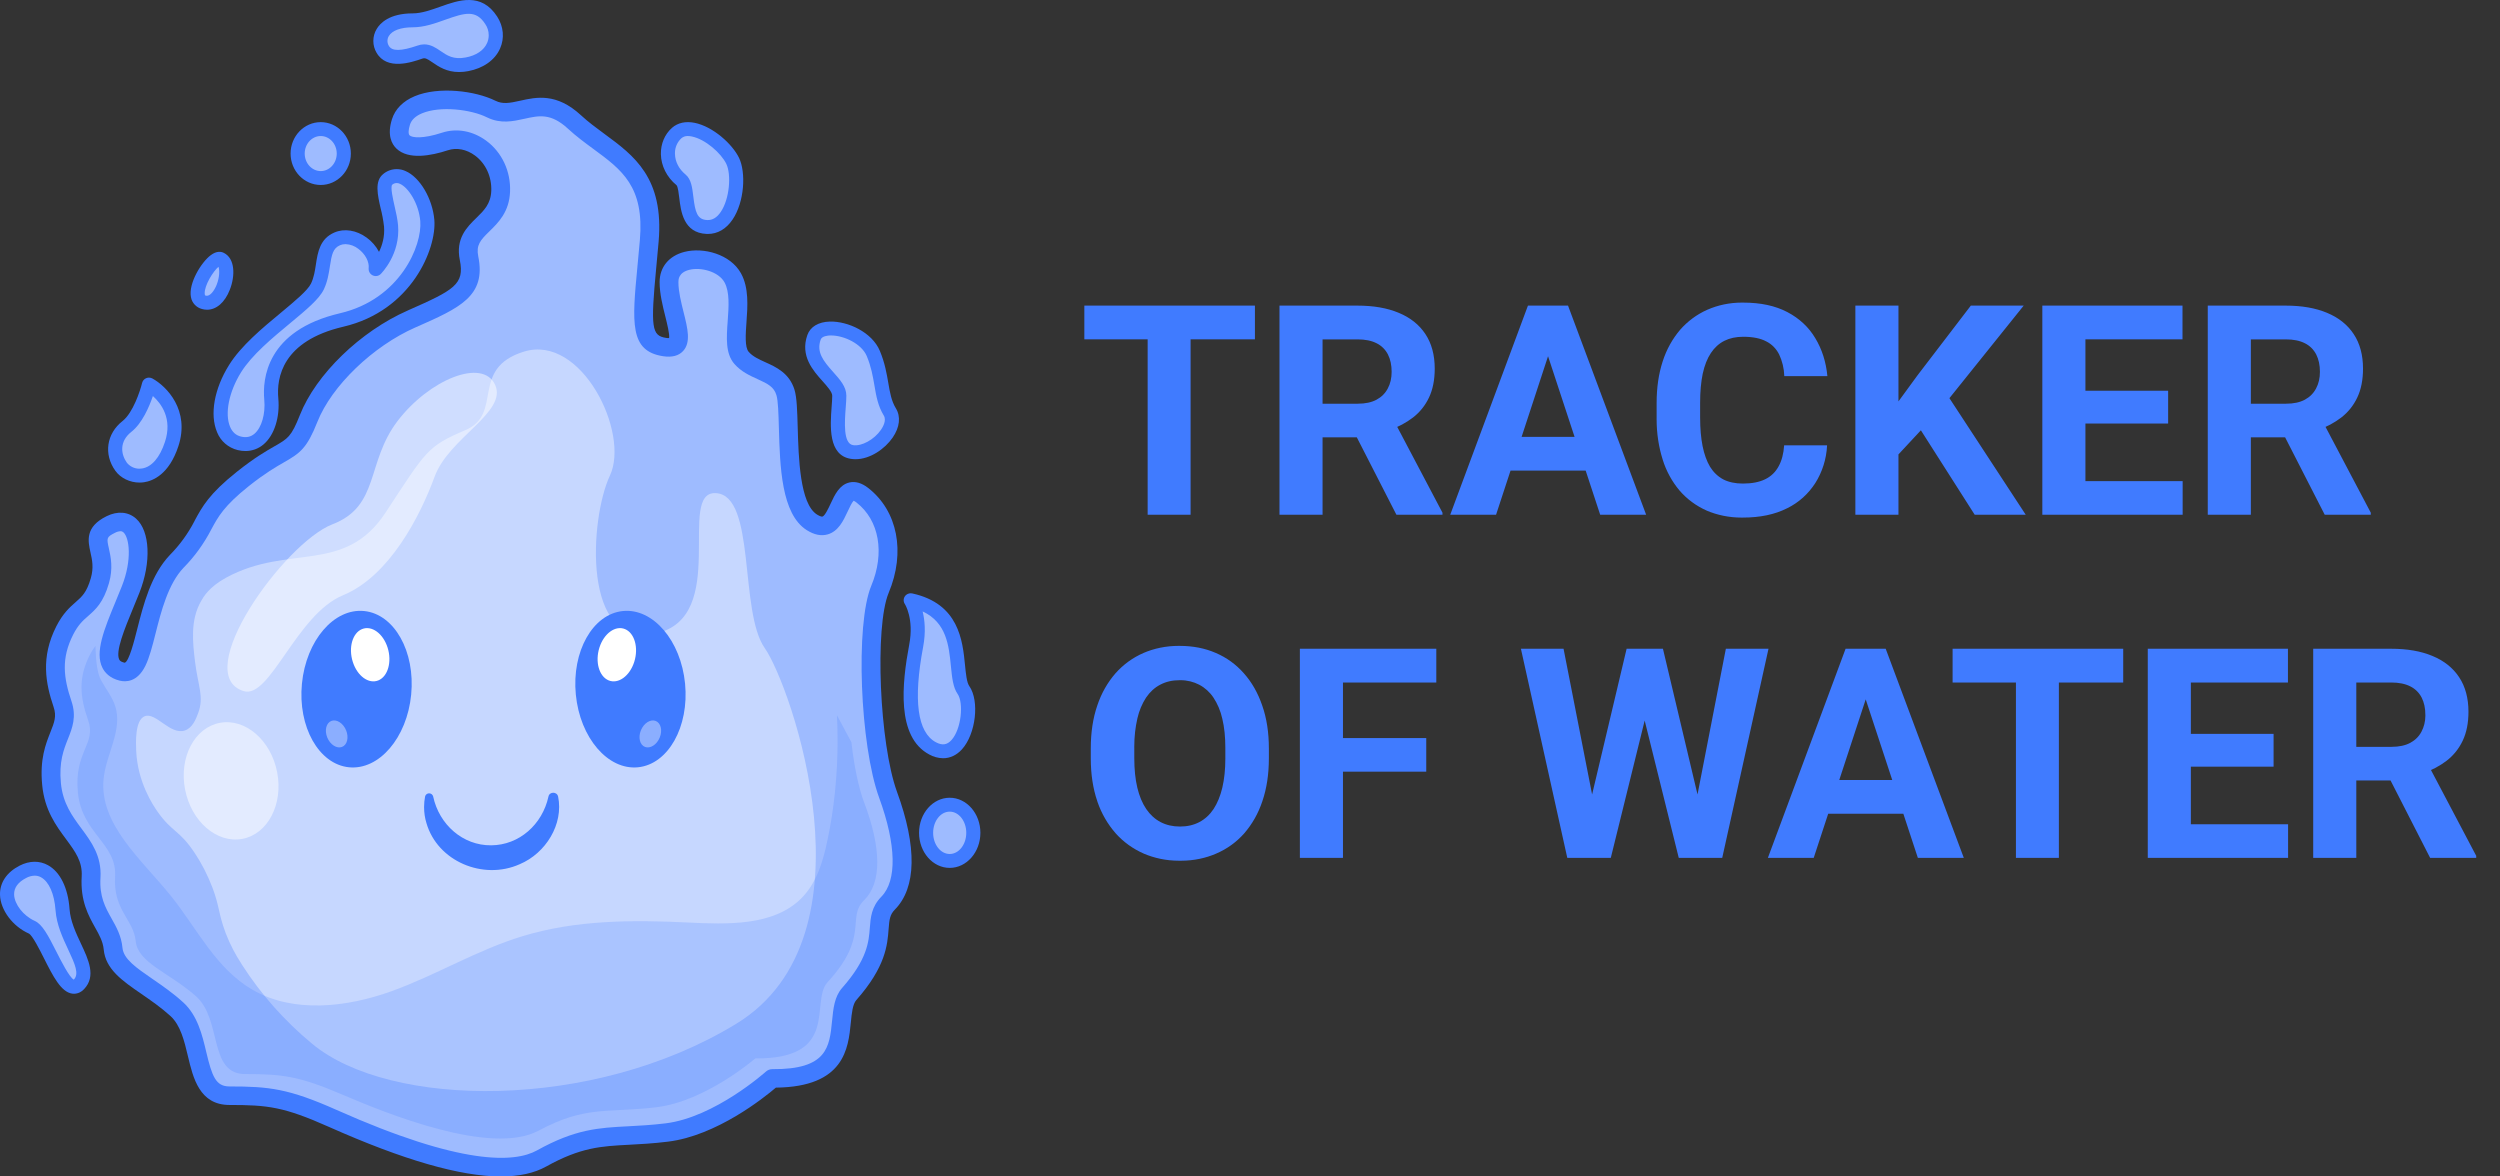 <!-- Generated by IcoMoon.io -->
<svg version="1.1" xmlns="http://www.w3.org/2000/svg" width="2176" height="1024" viewBox="0 0 2176 1024">
<rect x="0" y="0" width="2176" height="1024" fill="#333333" stroke="none"/>
<title>logo</title>
<path fill="#9ebbff" d="M337.493 156.117c14.357-11.307 32.512 13.184 34.432 35.776 1.92 22.613-18.176 73.472-74.603 86.635-56.405 13.184-63.104 48.021-61.205 68.757 1.92 20.693-7.637 43.307-27.733 38.613-20.075-4.693-21.973-35.797-3.819-65.003 18.176-29.227 64.064-55.552 71.723-71.573 7.659-16 1.92-34.837 17.216-41.429s35.371 10.368 33.472 26.389c0 0 15.296-15.061 13.376-37.675-1.259-14.827-10.069-34.816-2.859-40.491zM708.523 293.611c5.333-15.083 43.029-6.592 51.627 14.123 8.619 20.715 5.76 36.736 14.357 50.859s-15.296 37.653-33.003 34.837c-17.707-2.816-11.008-34.837-11.008-48.96s-30.571-26.389-21.973-50.859zM588.992 115.797c13.077-11.52 41.109 8.32 48.768 24.32s0.96 58.368-22.485 57.429c-23.424-0.939-14.101-34.069-22.464-40.96-14.805-12.245-14.336-31.552-3.84-40.789zM427.563 17.707c9.28 14.357 2.368 33.877-21.205 38.293-23.595 4.395-28.053-15.083-40.811-10.667-12.757 4.395-26.795 7.509-32.512-2.539-5.717-10.027 0.64-25.109 26.133-25.109s51.349-26.368 68.395 0zM279.168 154.965c11.093 0 20.075-9.536 20.075-21.312 0-11.755-8.981-21.291-20.075-21.291s-20.075 9.536-20.075 21.291c0 11.776 8.96 21.312 20.053 21.312zM192.043 225.493c-7.125-3.541-30.507 33.259-14.571 37.653 15.936 4.416 25.984-32 14.571-37.653zM129.664 334.72s31.232 16.96 19.755 51.797c-11.477 34.837-36.331 30.443-43.968 19.776-7.68-10.667-7.659-25.109 5.099-35.179 12.736-10.069 19.115-36.395 19.115-36.395zM792.683 522.432s9.557 14.144 4.779 39.552c-4.779 25.387-12.416 75.307 14.336 89.451 26.773 14.144 37.312-35.776 26.795-50.837-10.496-15.061 5.739-66.88-45.909-78.165zM826.624 749.376c11.371 0 20.565-10.965 20.565-24.491s-9.195-24.491-20.565-24.491c-11.349 0-20.544 10.965-20.544 24.491s9.195 24.491 20.565 24.491zM20.011 758.784c17.728-9.045 32.512 5.653 34.432 32.96s27.733 50.859 14.336 64.981c-13.397 14.123-28.949-44.267-41.109-49.685-18.667-8.32-33.493-35.072-7.659-48.256z"></path>
<path fill="#9ebbff" d="M773.013 786.091c-16.683 16.96 5.525 34.517-33.877 79.104-16.427 18.56 12.096 74.091-66.944 73.451 0 0-45.909 41.429-91.819 47.083-45.909 5.675-65.024-1.877-109.013 22.613s-141.525-16.96-181.696-34.837c-40.171-17.899-55.467-19.797-89.877-19.797s-21.035-52.736-45.909-75.328c-24.875-22.613-53.547-32-55.467-52.715s-21.035-30.144-19.115-62.165c1.92-32.043-30.613-41.429-34.432-81.003-3.797-39.552 17.195-47.061 9.557-69.675-7.659-22.613-9.557-41.408 1.92-64.021 1.515-3.019 3.089-5.589 4.85-8.016l-0.114 0.165c9.813-13.803 19.264-12.715 25.856-35.456 7.659-26.389-13.376-37.675 9.579-48.981 22.955-11.285 30.613 22.592 17.195 56.512-13.397 33.92-30.613 65.92-7.637 71.552 22.955 5.653 17.216-64.021 47.829-96.043 30.592-32.043 17.216-39.552 57.365-71.573s43.989-18.816 57.387-52.736c13.376-33.92 51.157-69.675 89.664-86.635s55.701-24.469 49.963-52.736c-5.76-28.267 26.347-28.245 27.52-58.389s-25.621-50.837-48.555-43.307c-22.955 7.531-45.909 7.531-38.272-16.939 7.68-24.469 55.829-22.613 78.592-11.307 22.763 11.285 41.92-16.939 72.533 11.307 30.592 28.245 70.741 37.675 65.003 103.595-5.717 65.941-11.456 88.512 13.397 92.288s3.84-30.144 3.84-56.491c0-26.368 43.968-24.491 55.445-3.776 11.456 20.693-3.819 56.491 7.659 69.696 11.456 13.205 32.512 11.285 38.251 30.101 5.717 18.837-3.819 96.064 22.955 113.024 26.752 16.96 21.035-41.429 43.989-23.531 22.955 17.877 28.672 49.877 15.296 81.92-8.939 21.397-9.856 74.837-4.651 120.832 2.517 22.763 6.528 43.733 11.776 58.069 15.787 43.307 16.64 77.184-0.043 94.144z"></path>
<path fill="#c6d7ff" d="M455.979 306.069c50.219-15.616 92.373 70.784 74.88 107.904-17.472 37.12-24.939 151.659 39.957 137.408 64.896-14.229 17.493-124.373 52.416-122.155 34.944 2.219 19.968 102.997 42.453 134.955 22.464 31.957 99.968 250.752-24.917 326.955s-301.611 73.749-369.28 17.195c-23.887-19.807-44.243-42.762-60.734-68.436l-0.706-1.175c-5.161-7.828-9.823-16.809-13.525-26.272l-0.342-0.992c-6.080-16.384-5.013-22.144-11.157-38.592-4.434-11.569-9.615-21.524-15.761-30.782l0.359 0.574c-13.504-20.416-19.627-18.027-32.235-35.819-4.203-5.931-17.579-25.984-18.816-53.013-0.32-7.083-1.237-26.837 7.317-30.379 9.664-3.968 22.187 16.64 35.029 12.373 6.72-2.261 9.643-10.027 11.499-14.933 5.419-14.421 0-23.36-2.624-44.757-2.005-16.555-4.416-36.48 5.44-53.269 1.621-2.752 6.272-11.733 21.717-20.117 54.315-29.504 103.104-2.453 138.624-56.533 35.52-54.101 36.224-57.643 69.568-71.851 33.365-14.208 3.413-53.547 50.837-68.288z"></path>
<path fill="#407bff" d="M436.053 1024c-35.456 0-84.992-14.315-149.76-43.157-39.467-17.6-53.461-19.072-86.507-19.072-26.133 0-31.701-23.467-36.181-42.325-3.179-13.333-6.443-27.115-15.275-35.136-8.235-7.488-16.853-13.397-25.152-19.136-16.811-11.563-31.317-21.547-32.917-38.805-0.64-6.827-3.797-12.48-7.467-19.029-5.76-10.325-12.949-23.147-11.691-44.331 0.789-13.141-5.547-21.675-13.525-32.491-8.789-11.861-18.752-25.301-20.864-47.253-2.176-22.485 3.029-35.541 7.189-46.059 3.413-8.576 5.483-13.76 2.752-21.845-6.912-20.416-11.413-43.051 2.347-70.187 5.803-11.413 11.925-16.768 16.853-21.077 5.568-4.907 9.6-8.427 13.184-20.843 2.667-9.173 1.173-15.936-0.299-22.485-2.176-9.856-4.907-22.144 14.080-31.488 9.536-4.693 18.88-3.904 25.621 2.133 12.16 10.88 13.355 38.016 2.901 64.512-1.835 4.651-3.733 9.259-5.611 13.76-7.253 17.6-15.488 37.483-11.904 44.437 0.277 0.533 0.939 1.813 4.224 2.624 0.192 0.064 0.384 0.085 0.597 0.064 3.691-1.28 8.149-18.859 10.816-29.376 5.333-21.013 11.989-47.232 28.437-64.427 8.506-8.61 15.728-18.515 21.338-29.387l0.315-0.672c6.4-11.84 12.459-23.083 36.544-42.261 15.339-12.245 25.536-18.069 33.003-22.357 11.435-6.528 14.507-8.299 21.909-27.051 13.973-35.413 52.608-72.853 93.952-91.051l0.171-0.085c40.085-17.664 49.387-22.613 45.099-43.733-3.84-18.901 6.208-28.736 14.293-36.629 6.784-6.613 12.629-12.331 13.077-23.616 0.469-12.373-4.821-23.872-14.165-30.784-7.36-5.419-15.957-7.104-23.616-4.587-14.72 4.843-34.389 8.491-44.757-1.472-4.16-4.011-8.235-11.691-3.925-25.493 2.773-8.853 9.6-15.787 19.733-20.053 20.907-8.789 52.8-4.779 70.379 3.925 6.293 3.136 12.267 2.027 21.44-0.021 14.080-3.157 31.637-7.061 52.971 12.629 6.485 5.995 13.653 11.264 20.565 16.341 25.493 18.731 51.883 38.123 47.019 93.824-0.704 8.235-1.429 15.808-2.091 22.763-4.949 52.139-3.968 58.965 8.576 60.864 0.875 0.149 1.771 0.213 2.667 0.192 0.533-3.413-1.749-12.523-3.285-18.752-2.347-9.344-4.992-19.925-4.992-29.995 0-13.056 8.149-22.933 21.781-26.347 16.341-4.096 39.744 1.92 49.067 18.731 6.933 12.544 5.781 28.48 4.757 42.539-0.725 10.197-1.579 21.76 1.92 25.771 3.563 4.096 8.875 6.485 14.507 9.045 9.344 4.203 20.928 9.451 25.387 24 2.048 6.827 2.368 18.24 2.773 32.661 0.747 26.453 1.856 66.453 16.747 75.883 2.709 1.707 4.267 1.941 4.757 1.813 2.197-0.64 5.312-7.317 7.168-11.307 3.563-7.637 7.595-16.32 16.256-18.368 5.248-1.237 10.795 0.384 16.448 4.779 25.621 19.989 32.64 55.829 17.792 91.307-12.288 29.44-8.021 131.349 7.253 173.141 17.557 48 16.917 83.435-1.835 102.507-4.331 4.395-4.8 8.405-5.461 16.981-1.045 13.845-2.496 32.789-28.117 61.803-3.2 3.627-3.968 11.413-4.779 19.669-2.197 22.336-5.504 55.872-65.237 56.533-10.368 8.832-51.541 41.813-93.888 47.019-13.013 1.6-24 2.176-33.707 2.688-24.491 1.28-42.176 2.176-72.299 18.944-10.368 5.76-23.445 8.661-39.381 8.661zM104.811 462.379c-1.721 0.101-3.309 0.587-4.705 1.372l0.055-0.028c-7.595 3.733-7.381 4.672-5.397 13.611 1.621 7.296 3.84 17.28 0.043 30.357-4.907 16.917-11.605 22.784-18.069 28.459-4.48 3.904-8.683 7.595-13.077 16.256-10.517 20.715-8.363 37.504-1.472 57.877 4.608 13.611 0.725 23.381-3.029 32.811-3.733 9.387-7.957 19.989-6.144 38.656 1.707 17.536 9.877 28.587 17.792 39.275 8.747 11.819 17.771 24.021 16.64 42.944-0.981 16.533 4.203 25.792 9.707 35.605 4.181 7.445 8.491 15.147 9.429 25.344 0.896 9.792 11.968 17.408 25.984 27.051 8.363 5.739 17.835 12.267 26.88 20.48 12.523 11.392 16.555 28.373 20.096 43.307 5.056 21.248 8.299 29.888 20.245 29.888 34.304 0 51.243 1.771 93.269 20.48 109.013 48.576 154.944 45.952 174.293 35.2 33.451-18.624 53.76-19.691 79.488-21.013 9.429-0.491 20.096-1.045 32.533-2.56 42.816-5.291 86.848-44.651 87.275-45.035 1.515-1.365 3.499-2.133 5.547-2.133h0.064c47.787 0.384 49.728-19.243 51.968-41.963 1.067-10.88 2.091-21.184 8.747-28.715 22.037-24.96 23.189-40.171 24.128-52.395 0.683-8.96 1.387-18.219 10.027-27.029 13.696-13.909 13.035-45.184-1.813-85.824-16.896-46.187-20.864-151.488-6.997-184.704 11.989-28.672 6.976-57.131-12.8-72.533-0.728-0.608-1.556-1.136-2.448-1.55l-0.069-0.029c-1.515 1.451-3.755 6.272-5.141 9.237-3.797 8.149-8.107 17.365-17.451 20.053-5.632 1.621-11.755 0.384-18.219-3.712-22.187-14.037-23.317-55.616-24.256-89.003-0.341-12.181-0.64-23.701-2.133-28.48-2.176-7.211-7.424-9.877-16.469-13.973-6.677-3.029-14.229-6.443-20.139-13.227-7.872-9.024-6.869-22.827-5.803-37.397 0.896-12.416 1.835-25.259-2.816-33.643-5.163-9.301-20.416-13.397-30.635-10.837-9.451 2.389-9.451 8.661-9.451 10.731 0 8.107 2.389 17.685 4.501 26.133 3.541 14.101 6.571 26.261-0.448 33.835-3.84 4.139-9.685 5.653-17.323 4.501-29.376-4.437-27.051-29.12-22.379-78.293 0.64-6.891 1.365-14.443 2.091-22.656 4.053-46.763-15.616-61.227-40.512-79.509-7.275-5.355-14.805-10.88-21.973-17.493-14.997-13.867-25.237-11.563-38.144-8.683-9.621 2.133-20.565 4.587-32.427-1.28-14.080-6.997-40.768-10.133-56.597-3.499-5.632 2.368-9.173 5.717-10.475 9.941-1.408 4.501-1.515 8.021-0.299 9.216 2.176 2.091 11.456 3.2 28.139-2.283 12.821-4.224 26.901-1.664 38.613 6.976 13.653 10.091 21.397 26.645 20.693 44.288-0.661 17.643-10.219 26.987-17.877 34.475-8.043 7.829-11.797 12.053-9.771 22.016 6.976 34.517-16.128 44.736-54.464 61.611l-0.192 0.064c-37.12 16.341-73.003 50.923-85.376 82.197-9.109 23.083-15.083 27.221-28.928 35.157-6.997 4.011-16.576 9.493-30.933 20.928-21.461 17.131-26.517 26.475-32.363 37.312-6.648 12.862-14.713 23.903-24.207 33.53l0.015-0.016c-13.525 14.144-19.584 38.080-24.448 57.301-2.859 11.264-5.333 20.992-8.896 28.245-7.040 14.208-17.067 14.144-22.4 12.8-8.704-2.133-12.885-7.147-14.848-10.965-6.976-13.525 1.515-34.027 11.349-57.813 1.835-4.437 3.712-8.96 5.504-13.525 9.003-22.805 6.507-42.112 1.323-46.763-0.627-0.598-1.477-0.966-2.414-0.966-0.074 0-0.147 0.002-0.22 0.007h0.010z"></path>
<path fill="#407bff" d="M213.632 392.576c-2.24 0-4.48-0.277-6.656-0.811-8.317-2.009-14.947-7.851-18.008-15.506l-0.061-0.174c-6.443-15.275-2.453-37.653 10.432-58.347 10.475-16.811 28.928-32.107 45.227-45.611 11.947-9.941 23.275-19.307 26.155-25.365 2.496-5.227 3.413-11.093 4.267-16.789 1.6-10.389 3.413-22.165 16.064-27.605 8.64-3.733 19.136-2.069 28.075 4.437 4.501 3.264 8.192 7.509 10.773 12.416 2.773-5.675 5.099-13.269 4.352-22.123-0.688-5.766-1.662-10.864-2.953-15.833l0.18 0.815c-2.901-12.608-5.611-24.533 2.176-30.699 3.143-2.602 7.216-4.18 11.658-4.18 2.749 0 5.357 0.605 7.698 1.688l-0.114-0.047c12.523 5.312 23.573 24 25.152 42.539 2.091 24.683-19.627 79.083-79.296 93.013-53.035 12.416-58.155 44.373-56.512 62.336 1.515 16.384-3.477 32.064-12.693 39.936-4.395 3.84-10.069 5.931-15.915 5.909zM300.736 212.501c-0.036 0-0.079-0.001-0.122-0.001-1.681 0-3.282 0.345-4.734 0.969l0.078-0.030c-6.144 2.645-7.253 8.107-8.811 18.347-0.96 6.229-2.048 13.291-5.291 20.117-4.053 8.448-15.232 17.728-29.397 29.483-15.573 12.907-33.237 27.541-42.667 42.688-10.517 16.917-14.357 35.968-9.536 47.403 1.941 4.629 5.163 7.509 9.557 8.533 4.629 1.088 8.448 0.277 11.669-2.475 6.251-5.333 9.685-17.259 8.533-29.696-1.621-17.579 1.557-60.139 65.899-75.179 52.48-12.267 71.68-59.072 69.888-80.235-1.28-15.232-10.411-29.333-17.771-32.448-0.792-0.415-1.731-0.659-2.727-0.659-1.528 0-2.922 0.574-3.978 1.517l0.006-0.005c-1.685 2.005 0.789 12.8 2.112 18.624 1.28 5.547 2.56 11.307 3.029 16.661 2.133 25.109-14.464 41.749-15.147 42.453-1.11 1.069-2.622 1.727-4.288 1.727-3.417 0-6.187-2.77-6.187-6.187 0-0.18 0.008-0.358 0.023-0.534l-0.002 0.023c0.683-5.76-2.965-12.587-9.067-17.067-3.031-2.386-6.863-3.879-11.038-4.031l-0.034-0.001zM744.619 399.701c-1.365 0-2.731-0.107-4.075-0.32-19.819-3.157-17.92-28.587-16.683-45.44 0.277-3.584 0.512-6.955 0.512-9.493 0-3.243-4.245-7.979-8.341-12.587-8.32-9.28-19.712-22.016-13.312-40.235 2.517-7.189 9.664-11.477 19.605-11.733 15.659-0.384 36.736 9.237 43.52 25.557 4.352 10.453 5.931 19.733 7.339 27.904 1.429 8.405 2.667 15.659 6.613 22.101 4.373 7.189 3.349 16.427-2.795 25.387-6.784 9.877-19.627 18.859-32.384 18.859zM723.349 291.968h-0.704c-2.133 0.085-7.253 0.533-8.32 3.605-3.776 10.752 1.877 18.197 10.923 28.288 5.867 6.571 11.413 12.757 11.413 20.565 0 2.987-0.256 6.571-0.555 10.389-0.917 12.437-2.325 31.232 6.4 32.64 7.488 1.173 18.411-4.821 24.32-13.397 1.579-2.304 5.013-8.149 2.411-12.395-5.12-8.405-6.613-17.109-8.171-26.325-1.365-7.936-2.773-16.128-6.613-25.344-4.459-10.752-19.776-18.005-31.104-18.005zM616.085 203.627l-1.045-0.021c-20.181-0.811-22.443-19.883-23.787-31.253-0.448-3.733-1.173-9.941-2.411-11.157-8.491-6.997-13.44-16.875-13.611-27.093-0.149-8.96 3.371-17.28 9.664-22.827 5.056-4.437 11.861-5.931 19.691-4.373 15.936 3.2 32.896 18.432 38.741 30.635 5.952 12.459 4.8 37.973-5.675 53.525-5.547 8.235-12.992 12.565-21.568 12.565zM598.805 118.4c-0.116-0.006-0.253-0.009-0.39-0.009-2.033 0-3.895 0.729-5.34 1.94l0.013-0.011c-3.453 3.215-5.605 7.787-5.605 12.861 0 0.264 0.006 0.526 0.017 0.787l-0.001-0.037c0.107 6.784 3.413 13.184 9.259 18.027 4.907 4.053 5.76 11.307 6.699 18.987 1.621 13.717 3.349 20.224 12.096 20.587 4.629 0.192 8.512-2.155 11.861-7.168 7.765-11.52 9.152-32.555 4.8-41.664-4.48-9.344-18.261-21.547-30.080-23.915-0.992-0.225-2.138-0.364-3.313-0.384h-0.015zM399.595 62.699c-10.88 0-17.771-4.693-23.061-8.32-4.992-3.413-6.571-4.181-8.96-3.349-9.216 3.179-30.827 10.624-39.893-5.248-1.717-2.904-2.731-6.399-2.731-10.131 0-3.821 1.063-7.393 2.909-10.438l-0.051 0.090c2.987-5.12 11.093-13.653 31.36-13.653 7.765 0 16.085-2.987 24.128-5.845 15.893-5.653 35.669-12.693 49.451 8.64 5.568 8.64 6.485 18.731 2.539 27.733-4.437 10.091-14.571 17.28-27.797 19.755-2.367 0.476-5.094 0.755-7.883 0.768h-0.011zM369.216 38.613c5.824 0 10.432 3.157 14.315 5.824 5.717 3.904 11.093 7.573 21.675 5.611 9.301-1.728 15.979-6.229 18.795-12.672 0.873-1.987 1.381-4.304 1.381-6.739 0-3.62-1.123-6.978-3.040-9.745l0.037 0.057c-8.107-12.587-17.557-9.941-34.901-3.755-9.045 3.243-18.411 6.571-28.309 6.571-10.304 0-17.877 2.773-20.757 7.637-0.735 1.206-1.169 2.664-1.169 4.224s0.435 3.018 1.19 4.26l-0.021-0.036c2.773 4.864 10.517 4.8 25.131-0.213 1.686-0.626 3.633-0.999 5.664-1.024h0.011zM279.168 161.003c-14.464 0-26.24-12.267-26.24-27.349s11.776-27.349 26.24-27.349c14.464 0 26.219 12.267 26.219 27.349s-11.755 27.349-26.24 27.349zM279.168 118.4c-7.68 0-13.952 6.848-13.952 15.253s6.251 15.253 13.952 15.253c7.68 0 13.931-6.827 13.931-15.253 0-8.405-6.251-15.253-13.931-15.253zM180.224 269.589c-1.493 0-2.987-0.213-4.395-0.619-4.972-1.284-8.741-5.311-9.631-10.332l-0.012-0.078c-2.261-11.84 8.939-30.293 17.323-36.501 5.056-3.755 8.939-3.157 11.307-1.963 9.813 4.864 10.048 19.84 5.205 32.149-4.331 11.051-11.691 17.344-19.797 17.344zM190.165 232.213c-4.501 3.797-12.373 16.171-11.989 23.36 0.085 1.536 0.384 1.6 0.96 1.749 3.541 1.003 7.381-4.224 9.451-9.451 2.731-6.997 2.517-13.056 1.579-15.659zM121.472 420.032c-8.341 0-16.469-3.861-21.056-10.24-10.368-14.464-7.765-32.299 6.293-43.371 9.067-7.147 15.339-26.325 16.981-33.109 0.461-1.866 1.747-3.362 3.439-4.102l0.039-0.015c0.736-0.331 1.596-0.524 2.5-0.524 1.076 0 2.089 0.273 2.972 0.753l-0.033-0.016c12.352 6.72 32.96 27.648 22.656 58.965-8.107 24.619-22.187 30.208-29.867 31.36-1.28 0.192-2.603 0.299-3.925 0.299zM133.077 344.704c-3.179 9.301-9.323 23.744-18.709 31.147-10.965 8.64-8.96 19.904-3.904 26.944 2.582 3.158 6.478 5.158 10.842 5.158 0.805 0 1.594-0.068 2.361-0.199l-0.083 0.012c8.405-1.259 15.509-9.472 19.989-23.125 6.699-20.267-3.264-33.451-10.496-39.936zM820.864 659.968c-4.397-0.080-8.502-1.257-12.075-3.266l0.129 0.066c-28.971-15.296-23.851-62.037-17.493-95.893 4.224-22.4-3.755-34.987-3.84-35.093-0.648-0.941-1.035-2.106-1.035-3.36 0-2.552 1.6-4.73 3.853-5.586l0.041-0.014c0.677-0.276 1.463-0.436 2.285-0.436 0.46 0 0.908 0.050 1.34 0.145l-0.041-0.008c40.64 8.896 43.819 41.067 45.909 62.336 0.789 7.765 1.493 15.104 3.733 18.304 9.045 12.949 5.696 41.771-6.4 55.061-4.651 5.12-10.325 7.744-16.405 7.744zM803.051 532.181c1.856 7.424 2.901 17.835 0.448 30.891-8.747 46.571-4.971 74.496 11.2 83.029 5.44 2.88 9.6 2.304 13.44-1.92 8.747-9.664 10.709-32.512 5.376-40.149-4.011-5.76-4.843-14.208-5.824-23.979-1.771-18.048-3.755-38.165-24.64-47.872zM826.624 755.413c-14.72 0-26.688-13.696-26.688-30.528 0-16.853 11.968-30.528 26.688-30.528s26.709 13.696 26.709 30.528c0 16.853-11.989 30.528-26.709 30.528zM826.624 706.453c-7.957 0-14.421 8.256-14.421 18.432s6.464 18.432 14.421 18.432c7.957 0 14.421-8.256 14.421-18.432s-6.464-18.432-14.421-18.432zM64.427 864.96c-0.018 0-0.038 0-0.059 0-0.551 0-1.093-0.039-1.623-0.114l0.061 0.007c-9.707-1.408-16.619-15.061-24.597-30.891-3.755-7.445-10.048-19.904-13.099-21.397-14.165-6.336-24.683-20.48-25.109-33.621-0.277-10.667 5.824-19.733 17.173-25.536 8.448-4.309 17.173-4.437 24.576-0.341 10.667 5.888 17.493 19.84 18.795 38.272 0.747 10.475 5.44 20.48 9.984 30.187 6.528 13.867 13.248 28.224 2.731 39.317-2.158 2.486-5.306 4.064-8.823 4.117h-0.009zM30.187 762.176c-2.71 0.075-5.234 0.801-7.443 2.026l0.083-0.042c-7.147 3.648-10.688 8.512-10.539 14.443 0.235 8.491 8.107 18.56 17.92 22.933 6.549 2.944 11.499 12.203 18.987 27.051 3.947 7.765 11.093 21.952 15.019 24.107l0.085-0.085c4.651-4.907 1.173-13.077-4.907-26.005-4.757-10.176-10.176-21.739-11.072-34.432-0.981-14.080-5.675-24.747-12.587-28.565-1.583-0.899-3.478-1.429-5.497-1.429-0.017 0-0.035 0-0.052 0h0.003zM485.781 693.333c4.907 24.064-10.773 49.365-33.451 58.88-31.744 14.251-71.595-2.517-81.173-35.861-1.294-4.161-2.039-8.945-2.039-13.904 0-3.224 0.315-6.374 0.916-9.422l-0.051 0.307c0.175-0.824 0.617-1.524 1.231-2.022l0.007-0.005c0.618-0.504 1.415-0.809 2.283-0.809 1.692 0 3.113 1.158 3.514 2.725l0.005 0.025c5.205 24.469 25.856 42.773 50.517 42.517 24.491-0.171 44.565-18.24 49.835-42.432 0.875-4.48 7.531-4.416 8.384 0h0.021z"></path>
<path fill="#fff" opacity="0.5" d="M210.965 730.155c22.144-4.181 35.691-30.165 30.272-58.027-5.419-27.904-27.755-47.125-49.899-42.965-22.123 4.181-35.669 30.165-30.251 58.027 5.397 27.904 27.733 47.125 49.877 42.965zM212.16 601.557c22.891 7.040 45.867-66.773 86.4-83.456 40.555-16.704 67.285-69.227 79.723-103.189 12.437-33.984 63.488-56.149 52.693-79.915-10.773-23.744-57.472-4.629-84.992 31.531-27.52 36.181-15.232 73.92-56.747 89.877-41.493 16-124.437 130.645-77.077 145.152z"></path>
<path fill="#407bff" opacity="0.2" d="M752.149 783.531c-15.68 15.296 5.184 31.147-31.851 71.403-15.424 16.747 11.392 66.901-62.891 66.325 0 0-43.136 37.397-86.293 42.517-43.136 5.12-61.099-1.707-102.443 20.395-41.344 22.123-133.035-15.296-170.795-31.445-37.76-16.171-52.096-17.856-84.459-17.856-32.341 0-19.755-47.637-43.136-68.032-23.381-20.416-50.347-28.907-52.139-47.595-1.813-18.709-19.776-27.221-17.963-56.107 1.792-28.928-28.779-37.419-32.363-73.131s16.171-42.496 8.96-62.912c-7.168-20.416-8.96-37.397 1.813-57.813 1.28-2.475 2.773-4.843 4.48-7.083 0.427 11.563 1.088 23.147 5.12 30.293 4.139 7.445 9.643 14.293 12.16 22.315 6.528 20.651-8.043 41.643-10.176 63.083-3.947 39.68 33.28 70.4 58.752 102.144 22.656 28.245 38.912 62.997 70.912 81.493 35.605 20.587 81.792 15.296 120.789 1.28 38.997-14.037 74.603-35.947 114.347-48 45.952-14.016 95.275-14.251 143.488-11.861 34.752 1.707 74.411 3.051 98.56-20.587 13.909-13.611 19.477-32.853 23.275-51.435 5.56-25.925 8.743-55.709 8.743-86.237 0-7.801-0.208-15.554-0.619-23.253l0.046 1.074 12.608 23.573c2.368 20.544 6.144 39.467 11.093 52.416 14.848 39.125 15.637 69.717-0.021 85.035z"></path>
<path fill="#407bff" d="M542.144 531.84c26.24-2.645 50.496 25.664 54.144 63.211s-14.677 70.144-40.939 72.789c-26.24 2.624-50.496-25.685-54.144-63.232s14.677-70.123 40.939-72.768z"></path>
<path fill="#fff" d="M544 547.563c8.363 3.456 11.947 16.213 8.043 28.544-3.925 12.331-13.888 19.541-22.272 16.107-8.363-3.456-11.947-16.213-8.043-28.544 3.925-12.331 13.888-19.541 22.251-16.107z"></path>
<path fill="#8baeff" d="M572.139 628.288c3.968 2.901 4.437 9.941 1.067 15.744-3.349 5.803-9.301 8.171-13.269 5.291-3.925-2.88-4.437-9.941-1.067-15.744s9.301-8.171 13.269-5.291z"></path>
<path fill="#407bff" d="M316.949 531.84c-26.24-2.645-50.496 25.664-54.144 63.211s14.677 70.144 40.939 72.789c26.24 2.624 50.496-25.685 54.144-63.232 3.669-37.547-14.677-70.123-40.917-72.768z"></path>
<path fill="#fff" d="M315.093 547.563c-8.341 3.456-11.947 16.213-8.021 28.544s13.867 19.541 22.251 16.107c8.363-3.456 11.947-16.213 8.043-28.544-3.925-12.331-13.867-19.541-22.251-16.107z"></path>
<path fill="#8baeff" d="M286.955 628.288c-3.947 2.901-4.437 9.941-1.067 15.744s9.323 8.171 13.269 5.291 4.437-9.941 1.067-15.744c-3.371-5.803-9.301-8.171-13.269-5.291z"></path>
<path fill="#407bff" d="M1036.288 266.005v181.995h-37.376v-181.995h37.376zM1092.288 266.005v29.376h-148.48v-29.376h148.48zM1113.664 266.005h67.883c13.909 0 25.877 2.069 35.861 6.251 10.091 4.16 17.835 10.325 23.253 18.496s8.128 18.197 8.128 30.123c0 9.749-1.664 18.133-4.992 25.131-3.264 6.912-7.893 12.693-13.867 17.365-5.979 4.581-12.913 8.319-20.399 10.859l-0.507 0.149-11.861 6.251h-58.987l-0.256-29.248h43.861c6.613 0 12.053-1.173 16.384-3.499 4.331-2.347 7.573-5.589 9.749-9.749 2.261-4.181 3.371-9.003 3.371-14.507 0-5.845-1.067-10.88-3.243-15.147-2.194-4.239-5.597-7.594-9.75-9.671l-0.127-0.057c-4.416-2.261-9.963-3.371-16.64-3.371h-30.357v152.619h-37.504v-181.995zM1215.424 448l-41.515-81.131 39.637-0.235 41.984 79.616v1.749h-40.107zM1351.659 297.131l-49.472 150.869h-39.893l67.627-181.995h25.387l-3.627 31.125zM1392.789 448l-49.621-150.869-4.011-31.147h25.643l67.989 182.016h-40zM1390.549 380.245v29.376h-96.128v-29.376h96.128zM1552.917 387.627h37.376c-0.577 12.159-4.273 23.347-10.298 32.921l0.165-0.281c-6.089 9.576-14.527 17.165-24.52 22.072l-0.355 0.158c-10.581 5.333-23.317 8-38.251 8-0.382 0.007-0.833 0.011-1.285 0.011-10.853 0-21.191-2.208-30.588-6.199l0.513 0.193c-9.401-4.168-17.333-10.090-23.696-17.412l-0.069-0.082c-6.518-7.737-11.609-16.918-14.722-26.968l-0.147-0.552c-3.255-10.339-5.13-22.227-5.13-34.554 0-0.55 0.004-1.098 0.011-1.646l-0.001 0.083v-12.629c0-13.333 1.749-25.365 5.248-36.117 3.416-10.649 8.628-19.856 15.346-27.738l-0.093 0.112c6.484-7.383 14.446-13.301 23.441-17.321l0.431-0.172c8.815-3.875 19.091-6.131 29.894-6.131 0.388 0 0.775 0.003 1.162 0.009l-0.058-0.001c15.168 0 27.947 2.752 38.379 8.235 10.496 5.504 18.624 13.099 24.363 22.763 5.845 9.664 9.344 20.672 10.517 33.003h-37.504c-0.218-6.795-1.807-13.167-4.498-18.92l0.124 0.296c-2.429-5.071-6.369-9.092-11.229-11.562l-0.141-0.065c-5.013-2.667-11.669-4.011-20.011-4.011-6.251 0-11.712 1.173-16.363 3.499-4.693 2.347-8.597 5.888-11.755 10.624-3.179 4.757-5.547 10.752-7.125 18.005-1.493 7.168-2.261 15.573-2.261 25.259v12.864c0 9.429 0.704 17.707 2.133 24.875 1.408 7.083 3.584 13.077 6.485 18.005 3.008 4.843 6.827 8.491 11.52 11.008 4.736 2.411 10.453 3.627 17.109 3.627 7.829 0 14.293-1.28 19.371-3.755 5.099-2.496 8.96-6.208 11.627-11.136 2.773-4.907 4.395-11.029 4.885-18.368zM1652.416 266.005v181.995h-37.504v-181.995h37.504zM1761.429 266.005l-72.128 89.877-41.643 44.736-6.741-35.499 28.117-38.485 46.379-60.629h45.995zM1718.763 448l-53.611-84.117 27.733-23.253 70.293 107.371h-44.373zM1899.776 418.752v29.248h-96.875v-29.248h96.853zM1815.147 266.005v181.995h-37.504v-181.995h37.504zM1887.147 340.117v28.501h-84.267v-28.501h84.267zM1899.648 266.005v29.376h-96.747v-29.376h96.747zM1921.643 266.005h67.883c13.909 0 25.877 2.069 35.861 6.251 10.091 4.16 17.835 10.325 23.253 18.496s8.128 18.197 8.128 30.123c0 9.749-1.664 18.133-4.992 25.131-3.264 6.912-7.893 12.693-13.867 17.365-5.979 4.581-12.913 8.319-20.399 10.859l-0.507 0.149-11.861 6.251h-58.987l-0.256-29.248h43.861c6.613 0 12.053-1.173 16.384-3.499 4.331-2.347 7.573-5.589 9.749-9.749 2.261-4.181 3.371-9.003 3.371-14.507 0-5.845-1.067-10.88-3.243-15.147-2.194-4.239-5.597-7.594-9.75-9.671l-0.127-0.057c-4.416-2.261-9.963-3.371-16.64-3.371h-30.357v152.619h-37.504v-181.995zM2023.424 448l-41.515-81.131 39.637-0.235 41.984 79.616v1.749h-40.107zM1104.427 651.413v8.619c0 13.845-1.877 26.24-5.632 37.248-3.6 10.858-9.015 20.23-15.959 28.241l0.087-0.102c-6.827 7.68-14.997 13.547-24.512 17.621-8.951 3.875-19.375 6.13-30.325 6.13-0.364 0-0.727-0.002-1.090-0.007l0.055 0.001c-0.282 0.004-0.614 0.006-0.947 0.006-10.988 0-21.449-2.254-30.947-6.324l0.512 0.195c-9.652-4.225-17.822-10.186-24.455-17.557l-0.057-0.064c-6.933-7.905-12.423-17.274-15.935-27.559l-0.172-0.58c-3.755-10.987-5.632-23.403-5.632-37.248v-8.619c0-13.909 1.877-26.325 5.632-37.248 3.603-10.849 9.017-20.214 15.958-28.219l-0.086 0.102c6.912-7.765 15.083-13.653 24.491-17.749 8.985-3.875 19.446-6.128 30.434-6.128 0.326 0 0.651 0.002 0.976 0.006h-0.049c11.52 0 21.973 2.027 31.403 6.123 9.493 4.075 17.664 9.984 24.491 17.749 6.912 7.744 12.245 17.109 16 28.117 3.84 10.923 5.76 23.339 5.76 37.248zM1066.539 660.032v-8.875c0-9.664-0.853-18.155-2.624-25.493-1.554-7.010-4.234-13.201-7.872-18.702l0.128 0.206c-3.167-4.741-7.377-8.548-12.319-11.155l-0.183-0.088c-4.715-2.451-10.295-3.889-16.211-3.889-0.233 0-0.466 0.002-0.698 0.007l0.035-0.001c-6.336 0-11.947 1.28-16.875 3.883-4.843 2.496-8.96 6.251-12.373 11.243-3.436 5.305-6.077 11.492-7.565 18.115l-0.072 0.381c-1.674 7.212-2.634 15.493-2.634 23.998 0 0.526 0.004 1.051 0.011 1.575l-0.001-0.079v8.875c0 9.6 0.875 18.091 2.624 25.515 1.749 7.317 4.331 13.547 7.765 18.624 3.413 4.992 7.573 8.789 12.501 11.371 4.907 2.581 10.539 3.883 16.853 3.883 6.336 0 11.968-1.28 16.896-3.883 4.907-2.581 9.024-6.379 12.373-11.371 3.328-5.099 5.867-11.307 7.616-18.624 1.749-7.424 2.624-15.915 2.624-25.493zM1168.917 564.672v181.995h-37.504v-181.995h37.504zM1241.408 642.411v29.248h-82.752v-29.227h82.773zM1250.155 564.672v29.376h-91.477v-29.376h91.499zM1379.541 717.803l36.267-153.131h20.224l4.629 25.493-38.613 156.501h-21.781l-0.747-28.864zM1360.917 564.672l29.995 153.131-2.496 28.864h-24.256l-40.363-181.995h37.12zM1472.533 717.163l29.653-152.491h37.12l-40.277 181.995h-24.256l-2.261-29.504zM1447.424 564.672l36.48 153.749-0.96 28.245h-21.76l-38.869-156.629 4.992-25.387h20.139zM1628.16 595.797l-49.493 150.869h-39.893l67.627-181.995h25.387l-3.627 31.125zM1669.291 746.667l-49.621-150.869-4.011-31.147h25.643l67.989 182.016h-40zM1667.051 678.912v29.376h-96.128v-29.376h96.128zM1792.043 564.672v181.995h-37.376v-181.995h37.376zM1848.043 564.672v29.376h-148.501v-29.376h148.501zM1991.552 717.419v29.248h-96.875v-29.248h96.853zM1906.923 564.672v181.995h-37.504v-181.995h37.504zM1978.923 638.784v28.501h-84.267v-28.501h84.267zM1991.424 564.672v29.376h-96.747v-29.376h96.747zM2013.397 564.672h67.904c13.909 0 25.856 2.069 35.861 6.251 10.091 4.16 17.835 10.325 23.253 18.496s8.128 18.197 8.128 30.123c0 9.749-1.664 18.133-4.992 25.131-3.264 6.912-7.893 12.693-13.867 17.365-5.979 4.581-12.913 8.319-20.399 10.859l-0.507 0.149-11.861 6.251h-59.008l-0.235-29.248h43.861c6.592 0 12.053-1.173 16.384-3.499 4.331-2.347 7.573-5.589 9.749-9.749 2.128-4.021 3.378-8.789 3.378-13.849 0-0.231-0.003-0.462-0.008-0.692l0.001 0.034c0-5.845-1.067-10.88-3.243-15.147-2.193-4.24-5.596-7.595-9.75-9.671l-0.127-0.057c-4.416-2.261-9.963-3.371-16.64-3.371h-30.357v152.619h-37.504v-181.995zM2115.179 746.667l-41.493-81.131 39.637-0.235 41.984 79.616v1.749h-40.107z"></path>
</svg>
